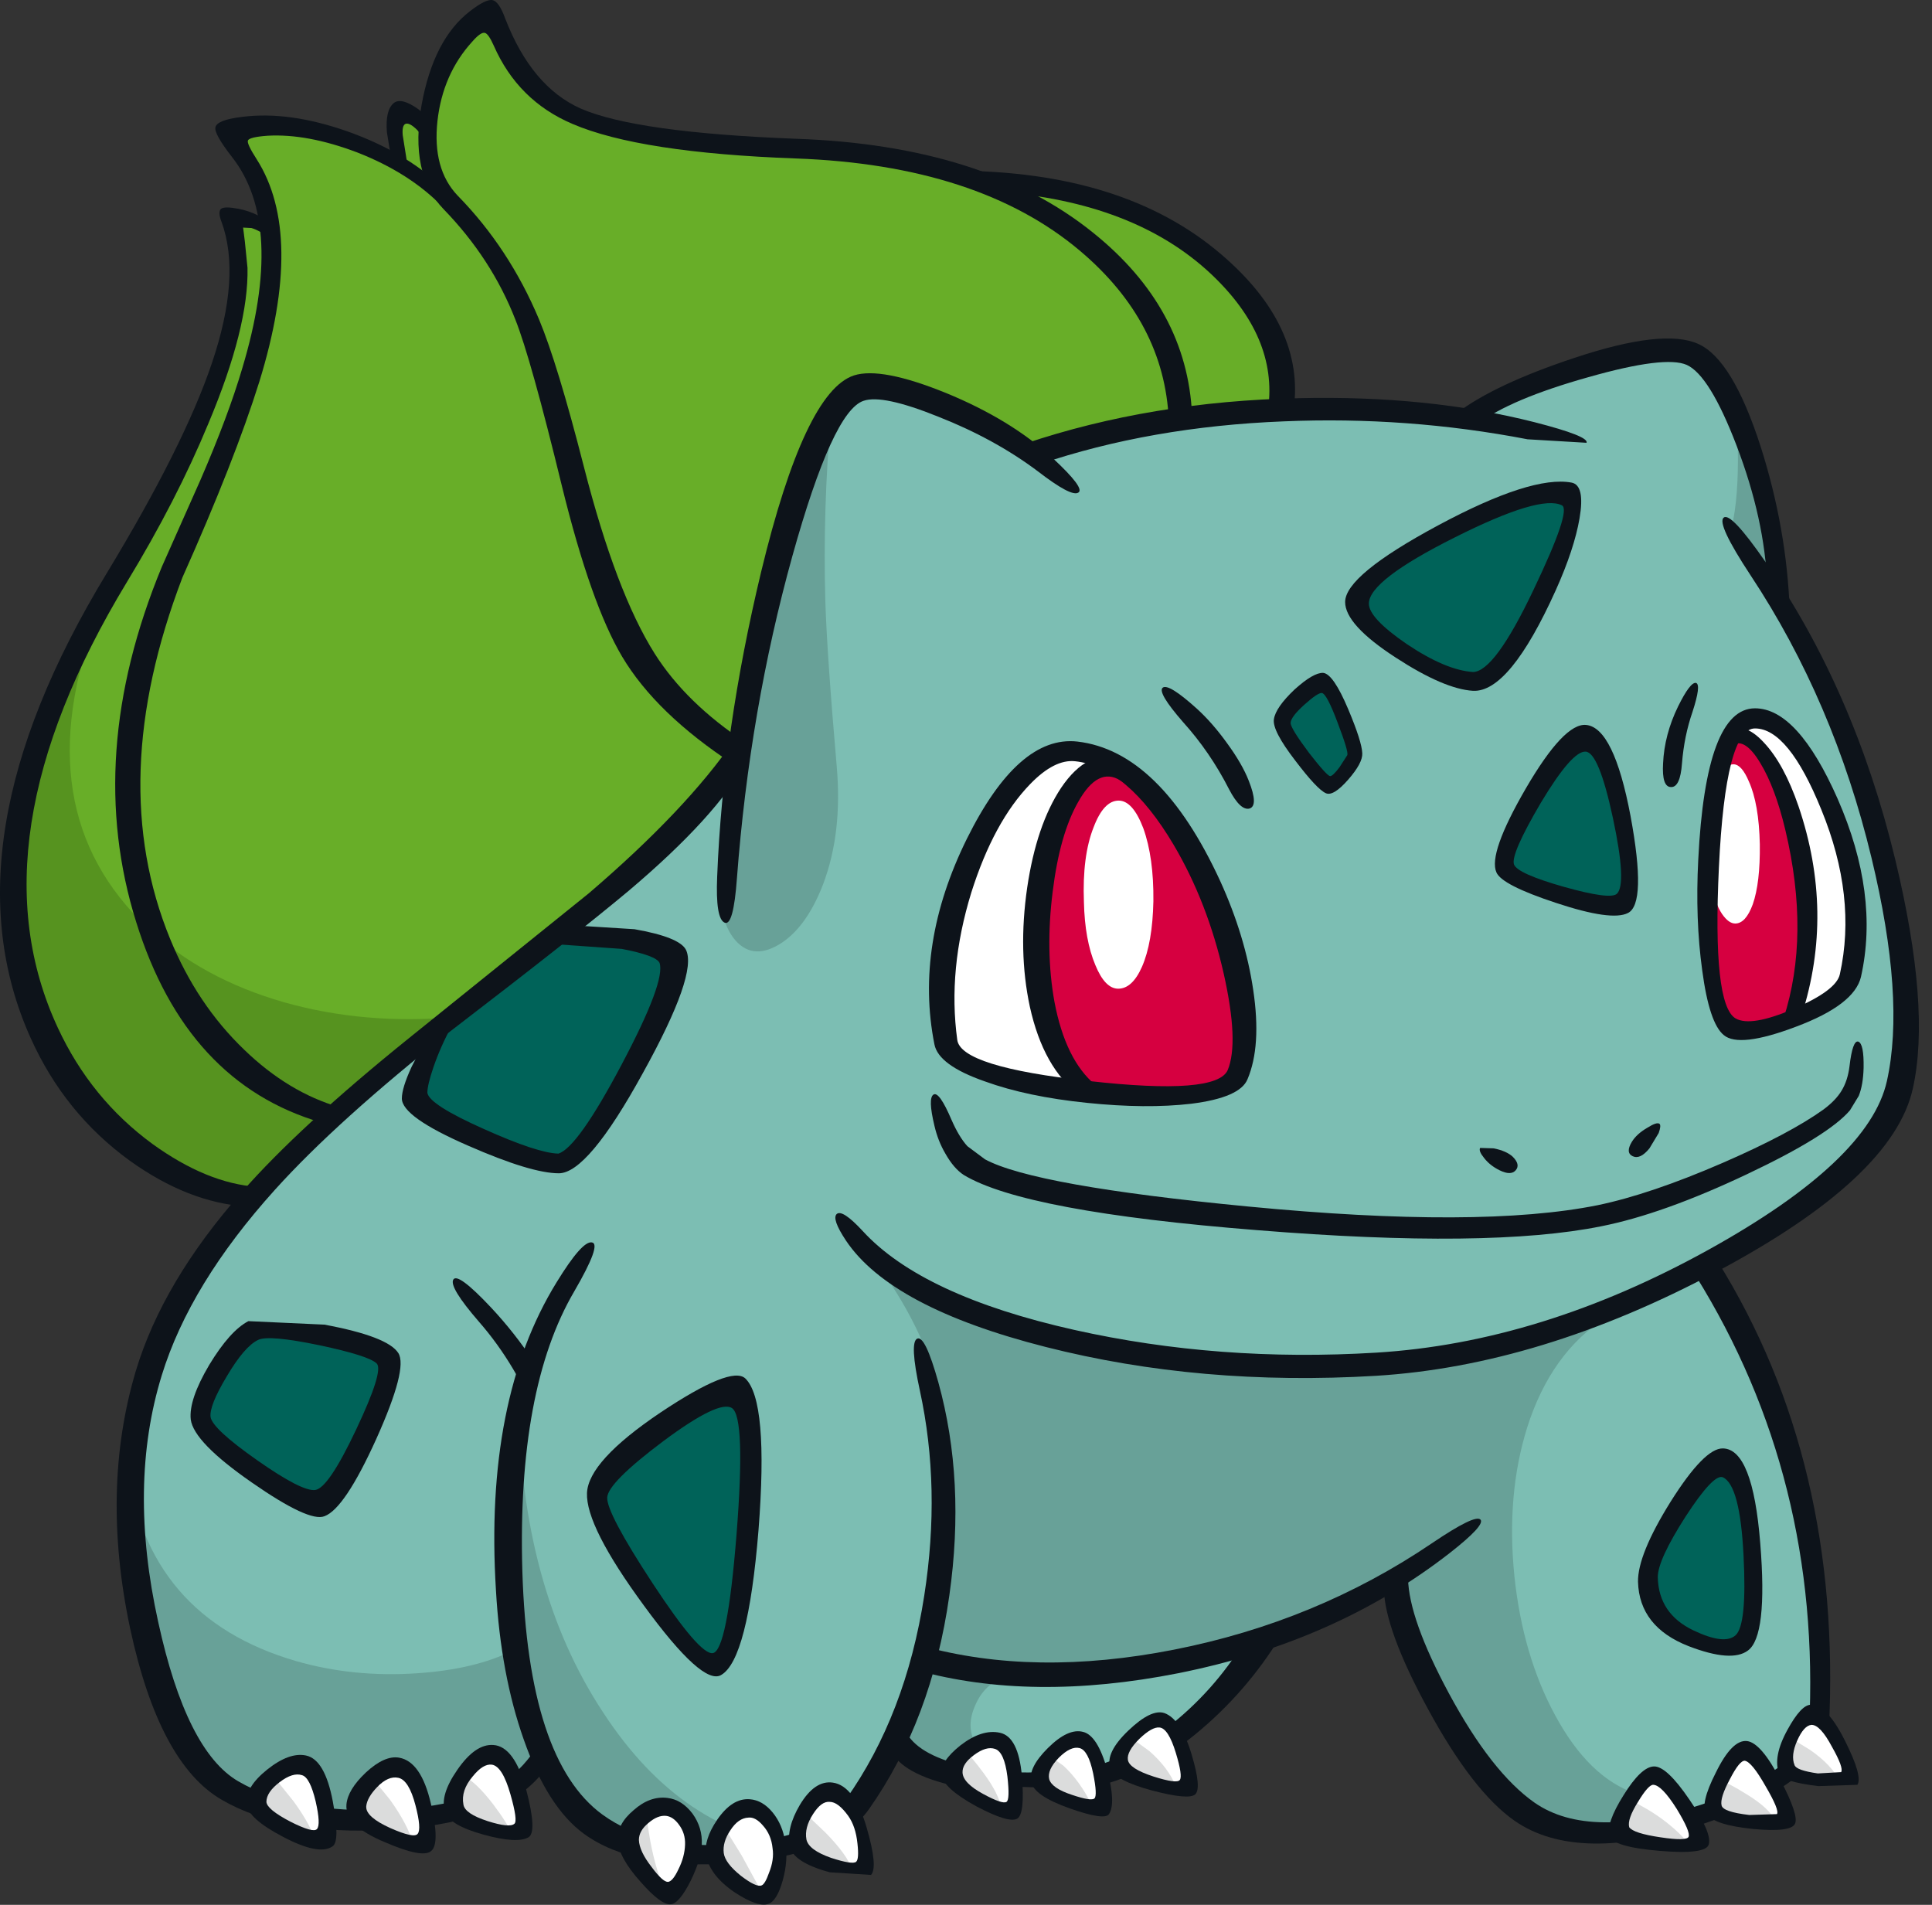 <svg width="142" height="140" viewBox="0 0 142 140" fill="none" xmlns="http://www.w3.org/2000/svg">
<rect x="0" y="0" width="142" height="140" fill="#333333" stroke="none"/>
<g id="11">
<path id="Vector" d="M94.567 30.069L19.29 88.034C18.514 88.12 17.361 87.927 15.832 87.455C13.914 86.855 12.093 85.966 10.369 84.787C5.456 81.443 2.483 76.642 1.448 70.384C0.436 64.383 1.362 57.942 4.228 51.062C5.176 48.79 6.34 46.443 7.719 44.021L10.24 39.81C12.287 36.188 13.978 32.608 15.314 29.072C17.534 23.157 18.137 18.784 17.124 15.955L18.159 16.084C18.934 16.234 19.559 16.512 20.033 16.92C19.969 16.234 19.785 15.43 19.484 14.508C18.859 12.622 17.965 11.036 16.801 9.75L20.292 9.268C23.244 9.289 26.239 10.125 29.277 11.776L29.051 10.008C28.965 8.807 29.083 8.143 29.407 8.014C29.902 7.821 30.613 8.293 31.54 9.429C31.561 8.486 31.766 7.414 32.154 6.214C32.908 3.856 34.179 2.077 35.968 0.877L37.745 4.124C39.405 6.46 41.43 8.079 43.822 8.979C45.912 9.793 50.653 10.415 58.044 10.843C65.197 11.272 70.24 12.151 73.17 13.48L76.273 13.737C78.794 14.058 81.121 14.648 83.254 15.505C90.128 18.27 93.899 23.124 94.567 30.069Z" fill="#68AE28"/>
<path id="Vector_2" d="M3.679 76.685C-1.191 67.555 -0.027 57.063 7.17 45.211C3.528 54.791 4.756 62.454 10.854 68.198C13.505 70.684 16.845 72.506 20.874 73.663C24.817 74.778 28.997 75.142 33.415 74.756L18.353 88.291C16.155 88.098 13.709 87.037 11.016 85.108C7.935 82.858 5.489 80.05 3.679 76.685Z" fill="#56931F"/>
<path id="Vector_3" d="M124.108 25.825C126.026 26.661 127.696 29.501 129.118 34.344C130.39 38.738 130.821 41.846 130.411 43.668C132.954 46.604 135.432 52.337 137.845 60.868C140.582 70.427 141.045 77.382 139.235 81.733C138.653 83.126 136.951 85.022 134.128 87.423C131.198 89.952 128.3 91.902 125.434 93.274L126.888 95.621C128.052 97.678 129.097 99.897 130.023 102.276C132.975 109.949 134.204 117.9 133.708 126.131C133.557 128.745 131.381 130.889 127.179 132.56C123.063 134.168 118.678 134.704 114.024 134.168C112.451 133.954 110.372 132.121 107.786 128.67C104.834 124.662 103.078 120.504 102.518 116.196C98.574 118.468 95.245 120.001 92.53 120.794L91.69 122.208C90.957 123.366 90.095 124.437 89.104 125.423C85.98 128.595 82.284 130.364 78.018 130.728C73.773 131.092 70.476 130.76 68.127 129.731C67.395 129.41 66.792 129.035 66.317 128.606L65.865 128.06L40.04 128.928L37.39 131.242C35.02 132.807 32.283 133.632 29.18 133.718C24.935 133.846 21.595 133.461 19.16 132.56C16.101 131.403 13.924 129.292 12.631 126.227C10.757 121.812 9.766 116.754 9.658 111.053C9.507 103.637 11.177 97.571 14.668 92.856C18.029 88.312 22.414 83.683 27.823 78.968C29.331 77.66 33.436 74.338 40.137 69.001C43.563 66.301 46.612 63.686 49.284 61.157C51.999 58.585 53.648 56.742 54.229 55.627C54.854 51.362 55.673 47.033 56.686 42.639C58.733 33.852 60.715 29.158 62.633 28.558C64.551 27.979 67.373 28.59 71.101 30.39C72.954 31.312 74.613 32.276 76.079 33.283L78.276 32.512C80.216 31.933 82.338 31.44 84.644 31.033C92.013 29.768 99.835 29.694 108.109 30.808C109.359 29.479 112.117 28.193 116.384 26.95C120.499 25.75 123.074 25.375 124.108 25.825Z" fill="#7CBEB3"/>
<path id="Vector_4" d="M129.959 38.62L130.605 43.668L127.276 38.749C127.621 37.313 127.772 35.373 127.729 32.93L127.535 29.715C128.526 31.837 129.334 34.805 129.959 38.62Z" fill="#68A198"/>
<path id="Vector_5" d="M55.943 44.311C57.688 36.338 59.401 31.73 61.082 30.486C60.672 35.116 60.532 39.692 60.662 44.214C60.748 46.872 61.028 50.923 61.502 56.367C61.782 59.603 61.448 62.475 60.5 64.983C59.66 67.169 58.561 68.658 57.203 69.451C55.867 70.223 54.768 70.052 53.906 68.937C52.98 67.715 52.667 65.615 52.969 62.636C53.572 56.699 54.564 50.59 55.943 44.311Z" fill="#68A198"/>
<path id="Vector_6" d="M114.283 126.034C115.943 129.12 117.925 131.049 120.231 131.821L119.002 134.264C115.749 134.907 112.872 134.061 110.372 131.725C107.377 128.874 104.727 123.698 102.421 116.196C98.694 118.447 94.556 120.129 90.01 121.244C85.528 122.358 80.141 123.034 73.849 123.269C72.858 123.591 72.136 124.277 71.683 125.327C71.231 126.334 71.22 127.245 71.651 128.06L69.841 130.181L65.963 127.835C66.07 127.106 66.674 124.93 67.773 121.308C68.85 117.836 69.529 114.825 69.809 112.274C70.628 104.644 68.494 97.743 63.409 91.57C67.934 96.093 75.864 98.932 87.198 100.09C99.308 101.311 109.597 100.218 118.065 96.811C115.35 98.546 113.411 101.247 112.247 104.912C111.213 108.213 110.9 111.867 111.31 115.875C111.719 119.733 112.71 123.119 114.283 126.034Z" fill="#68A198"/>
<path id="Vector_7" d="M9.335 107.581C10.261 115.103 14.398 119.937 21.746 122.08C24.569 122.894 27.543 123.194 30.667 122.98C33.511 122.787 35.849 122.23 37.681 121.308L40.04 129.217C38.359 130.846 36.097 132.121 33.253 133.043C27.564 134.886 21.843 134.082 16.09 130.632C13.31 128.96 11.317 124.716 10.11 117.9C9.723 115.607 9.464 113.282 9.335 110.924C9.227 108.952 9.227 107.838 9.335 107.581Z" fill="#68A198"/>
<path id="Vector_8" d="M78.535 55.177C79.376 55.027 80.27 55.166 81.218 55.595C77.964 58.081 76.262 61.896 76.111 67.04C75.96 71.734 77.038 76.138 79.343 80.254C74.818 79.761 71.629 78.732 69.776 77.167C69.237 76.696 69.011 75.378 69.097 73.213C69.184 70.963 69.582 68.605 70.293 66.14C72.146 59.582 74.894 55.927 78.535 55.177Z" fill="white"/>
<path id="Vector_9" d="M89.719 67.426C90.731 70.127 91.356 72.559 91.593 74.724C91.852 77.039 91.593 78.582 90.817 79.353C90.3 79.868 88.91 80.222 86.648 80.414C84.342 80.586 81.907 80.532 79.343 80.254C77.038 76.138 75.96 71.734 76.111 67.04C76.262 61.896 77.964 58.081 81.218 55.595C84.428 57.074 87.262 61.018 89.719 67.426Z" fill="#D60040"/>
<path id="Vector_10" d="M127.567 53.57C130.261 55.756 131.866 59.025 132.383 63.375C132.706 66.097 132.577 69.923 131.995 74.853C131.047 75.217 130.131 75.463 129.248 75.592C128.343 75.742 127.664 75.742 127.212 75.592C125.94 75.185 125.305 71.948 125.305 65.883C125.283 59.689 126.037 55.584 127.567 53.57Z" fill="#D60040"/>
<path id="Vector_11" d="M127.567 53.57C127.955 53.034 128.365 52.723 128.796 52.637C130.886 52.187 132.911 54.727 134.872 60.257C136.79 65.744 137.167 69.666 136.003 72.023C135.465 73.138 134.129 74.081 131.995 74.853C132.577 69.923 132.707 66.097 132.383 63.375C131.866 59.024 130.261 55.756 127.567 53.57Z" fill="white"/>
<path id="Vector_12" d="M108.594 50.291C107.969 50.526 106.342 49.873 103.714 48.329C100.955 46.743 99.63 45.447 99.738 44.439C99.889 43.111 102.119 41.278 106.429 38.942C110.803 36.584 113.712 35.716 115.155 36.338C116.082 36.724 115.597 38.995 113.701 43.153C111.783 47.333 110.081 49.712 108.594 50.291Z" fill="#006359"/>
<path id="Vector_13" d="M94.212 53.055C94.147 52.777 94.47 52.252 95.181 51.48C95.914 50.687 96.571 50.215 97.153 50.066L97.864 51.062C98.467 52.069 99.071 53.484 99.674 55.306L99.254 56.302C98.844 57.031 98.338 57.535 97.735 57.813L96.183 56.335C95.106 55.156 94.449 54.063 94.212 53.055Z" fill="#006359"/>
<path id="Vector_14" d="M119.196 60.064C119.864 63.857 119.918 65.979 119.358 66.429C118.862 66.837 117.354 66.676 114.833 65.947C112.29 65.218 110.846 64.511 110.501 63.825C110.609 62.239 111.428 60.257 112.958 57.878C114.531 55.499 115.802 54.309 116.772 54.309C117.72 54.309 118.528 56.227 119.196 60.064Z" fill="#006359"/>
<path id="Vector_15" d="M121.135 115.971C121.049 114.75 121.803 113.003 123.398 110.731C124.949 108.502 126.069 107.43 126.759 107.516C127.793 107.623 128.504 109.777 128.892 113.978C129.259 118.2 128.925 120.483 127.89 120.826C126.748 121.212 125.38 120.997 123.785 120.183C121.954 119.219 121.07 117.815 121.135 115.971Z" fill="#006359"/>
<path id="Vector_16" d="M18.676 97.903L24.009 98.129C26.401 98.6 27.78 99.125 28.146 99.704C28.75 100.668 28.351 102.704 26.95 105.812C25.571 108.899 24.408 110.485 23.459 110.57C22.641 110.635 20.982 109.82 18.482 108.127C15.961 106.434 14.711 105.255 14.733 104.591C14.754 103.733 15.174 102.512 15.993 100.926C16.898 99.147 17.793 98.139 18.676 97.903Z" fill="#006359"/>
<path id="Vector_17" d="M49.414 70.352C49.974 71.316 49.069 73.995 46.699 78.389C44.329 82.783 42.508 85.119 41.236 85.397C40.073 85.676 38.177 85.172 35.548 83.886C33.07 82.708 31.422 81.625 30.603 80.639C30.344 80.318 30.517 79.375 31.12 77.81L32.09 75.528L36.421 72.12C39.351 69.826 40.989 68.637 41.333 68.551L45.374 68.905C47.744 69.312 49.091 69.794 49.414 70.352Z" fill="#006359"/>
<path id="Vector_18" d="M82.22 58.842C82.91 58.842 83.513 59.517 84.03 60.868C84.547 62.304 84.795 64.093 84.773 66.237C84.73 68.273 84.45 69.88 83.933 71.059C83.459 72.13 82.877 72.666 82.188 72.666C81.541 72.666 80.981 72.088 80.507 70.93C79.99 69.709 79.71 68.165 79.667 66.301C79.581 64.05 79.817 62.218 80.378 60.803C80.873 59.496 81.487 58.842 82.22 58.842Z" fill="white"/>
<path id="Vector_19" d="M126.048 59.55L126.695 56.656C126.953 56.313 127.201 56.152 127.438 56.174C127.826 56.195 128.192 56.613 128.537 57.428C129.033 58.521 129.302 60.064 129.345 62.057C129.367 63.943 129.194 65.411 128.828 66.462C128.483 67.405 128.052 67.876 127.535 67.876C127.212 67.876 126.889 67.64 126.565 67.169C126.221 66.654 125.984 65.979 125.854 65.143C125.596 63.665 125.66 61.8 126.048 59.55Z" fill="white"/>
<path id="Vector_20" d="M112.279 32.287C106.375 31.151 100.396 30.712 94.341 30.969C87.833 31.226 81.854 32.276 76.402 34.12C76.208 34.184 75.939 33.969 75.594 33.477C75.228 32.983 75.142 32.694 75.336 32.608C81.52 30.529 88.221 29.415 95.44 29.265C101.775 29.115 107.56 29.704 112.796 31.033C115.468 31.719 116.739 32.223 116.61 32.544L112.279 32.287Z" fill="#0D131A"/>
<path id="Vector_21" d="M129.733 41.257C134.107 47.558 137.296 54.866 139.3 63.182C141.045 70.427 141.476 76.031 140.593 79.996C139.623 84.39 134.796 88.891 126.113 93.499C117.494 98.086 109.165 100.626 101.128 101.118C92.531 101.633 84.439 100.926 76.855 98.997C69.27 97.068 64.379 94.464 62.181 91.184C61.469 90.113 61.243 89.459 61.502 89.223C61.782 88.987 62.418 89.405 63.409 90.477C66.318 93.649 71.5 96.071 78.956 97.743C86.045 99.329 93.446 99.886 101.16 99.415C109.219 98.922 117.354 96.403 125.563 91.859C133.45 87.487 137.824 83.351 138.686 79.45C139.591 75.399 139.214 69.934 137.555 63.054C135.701 55.359 132.739 48.437 128.666 42.285C126.985 39.735 126.328 38.32 126.694 38.042C127.039 37.763 128.052 38.835 129.733 41.257Z" fill="#0D131A"/>
<path id="Vector_22" d="M54.844 55.981C53.422 58.639 50.545 61.8 46.214 65.465C43.628 67.63 39.276 71.059 33.156 75.753C27.575 80.168 23.266 84.058 20.227 87.423C16.047 92.052 13.267 96.607 11.888 101.086C10.229 106.466 10.143 112.51 11.63 119.219C13.009 125.541 14.97 129.442 17.512 130.921C20.249 132.507 23.934 133.203 28.566 133.011C33.35 132.818 36.657 131.703 38.489 129.667C41.312 126.516 42.411 121.415 41.786 114.364C41.139 107.163 38.941 101.419 35.192 97.132C33.727 95.439 33.102 94.41 33.318 94.046C33.533 93.681 34.449 94.356 36.065 96.071C40.784 101.108 43.413 107.27 43.951 114.557C44.447 121.48 42.992 126.838 39.588 130.632C37.541 132.925 33.856 134.211 28.534 134.489C23.384 134.768 19.301 134.029 16.284 132.271C13.224 130.492 10.983 126.291 9.561 119.669C8.118 112.853 8.258 106.552 9.981 100.765C11.296 96.392 13.892 92.01 17.771 87.616C20.594 84.401 24.677 80.639 30.021 76.331L43.273 65.658C48.056 61.564 51.622 57.803 53.971 54.373C54.079 54.223 54.273 54.406 54.553 54.92C54.855 55.456 54.952 55.809 54.844 55.981Z" fill="#0D131A"/>
<path id="Vector_23" d="M62.763 27.593C64.099 27.165 66.35 27.593 69.518 28.879C72.707 30.186 75.325 31.783 77.372 33.669C78.988 35.17 79.613 36.016 79.247 36.209C78.902 36.423 77.911 35.898 76.273 34.634C74.161 33.048 71.716 31.708 68.936 30.615C66.221 29.522 64.4 29.136 63.474 29.458C61.965 29.951 60.22 33.755 58.238 40.871C56.148 48.394 54.79 56.281 54.165 64.533C53.993 66.912 53.691 68.005 53.26 67.812C52.808 67.619 52.624 66.494 52.711 64.436C52.991 57.299 54.068 49.83 55.943 42.028C58.076 33.198 60.349 28.386 62.763 27.593Z" fill="#0D131A"/>
<path id="Vector_24" d="M107.076 30.358C108.95 28.943 111.827 27.593 115.706 26.307C120.08 24.85 123.118 24.507 124.82 25.278C126.501 26.029 128.031 28.547 129.41 32.834C130.681 36.82 131.392 40.828 131.543 44.857C131.543 45.05 131.274 44.847 130.735 44.246C130.175 43.646 129.895 43.239 129.895 43.025C129.765 39.767 129.011 36.338 127.632 32.737C126.318 29.308 125.1 27.336 123.98 26.822C122.924 26.35 120.511 26.65 116.74 27.722C112.926 28.793 110.211 29.94 108.595 31.162C108.444 31.29 108.11 31.226 107.593 30.969C107.097 30.69 106.925 30.487 107.076 30.358Z" fill="#0D131A"/>
<path id="Vector_25" d="M108.271 49.39C109.327 49.369 110.803 47.365 112.699 43.378C114.574 39.456 115.274 37.377 114.8 37.141C113.744 36.606 111.126 37.388 106.946 39.488C102.744 41.589 100.633 43.207 100.611 44.343C100.59 45.05 101.516 46.047 103.391 47.333C105.308 48.619 106.935 49.305 108.271 49.39ZM105.686 38.62C110.275 36.156 113.55 35.105 115.511 35.47C116.179 35.598 116.373 36.477 116.093 38.106C115.835 39.606 115.253 41.364 114.348 43.378C112.085 48.394 110.06 50.858 108.271 50.773C106.849 50.687 104.953 49.873 102.583 48.329C100.105 46.722 98.866 45.361 98.866 44.246C98.866 42.939 101.139 41.064 105.686 38.62Z" fill="#0D131A"/>
<path id="Vector_26" d="M99.027 55.499C99.092 55.327 98.855 54.534 98.316 53.12C97.778 51.684 97.39 50.955 97.153 50.934C96.959 50.912 96.528 51.201 95.86 51.801C95.192 52.402 94.858 52.852 94.858 53.152C94.879 53.43 95.332 54.159 96.215 55.338C97.099 56.474 97.616 57.042 97.767 57.042C97.896 57.042 98.122 56.828 98.446 56.399L99.027 55.499ZM99.092 52.123C99.76 53.709 100.105 54.791 100.126 55.37C100.148 55.842 99.803 56.485 99.092 57.299C98.359 58.135 97.81 58.467 97.444 58.296C97.013 58.103 96.269 57.31 95.213 55.917C94.071 54.438 93.543 53.42 93.63 52.862C93.716 52.284 94.222 51.555 95.149 50.676C96.075 49.84 96.776 49.433 97.25 49.455C97.745 49.498 98.359 50.387 99.092 52.123Z" fill="#0D131A"/>
<path id="Vector_27" d="M116.545 55.242C115.877 55.199 114.779 56.453 113.249 59.003C111.762 61.532 111.105 63.043 111.277 63.536C111.449 63.986 112.667 64.533 114.929 65.176C117.213 65.819 118.517 65.99 118.84 65.69C119.336 65.219 119.239 63.365 118.549 60.128C117.86 56.913 117.192 55.284 116.545 55.242ZM112.15 57.942C114.024 54.727 115.5 53.173 116.578 53.281C117.935 53.409 119.023 55.638 119.842 59.968C120.64 64.275 120.575 66.655 119.648 67.105C118.851 67.512 117.095 67.265 114.38 66.365C111.708 65.487 110.243 64.736 109.984 64.115C109.575 63.193 110.297 61.136 112.15 57.942Z" fill="#0D131A"/>
<path id="Vector_28" d="M71.069 61.639C73.59 56.56 76.294 54.181 79.182 54.502C83.254 54.974 86.756 58.392 89.686 64.758C90.915 67.458 91.723 70.127 92.111 72.763C92.52 75.506 92.38 77.692 91.69 79.321C91.324 80.222 89.945 80.822 87.553 81.122C85.355 81.379 82.802 81.357 79.893 81.057C76.963 80.757 74.463 80.232 72.394 79.482C70.11 78.689 68.871 77.778 68.677 76.749C67.708 71.863 68.505 66.826 71.069 61.639ZM86.26 62.089C83.998 58.274 81.585 56.227 79.02 55.949C78.008 55.842 76.909 56.399 75.724 57.621C73.935 59.464 72.491 62.121 71.392 65.594C70.229 69.366 69.884 72.977 70.358 76.428C70.531 77.757 73.752 78.764 80.022 79.45C86.293 80.157 89.697 79.889 90.236 78.646C90.796 77.296 90.699 74.938 89.945 71.573C89.148 68.058 87.919 64.897 86.26 62.089Z" fill="#0D131A"/>
<path id="Vector_29" d="M133.87 59.517C132.254 55.531 130.627 53.538 128.989 53.538C127.546 53.538 126.662 56.935 126.339 63.729C126.016 70.48 126.425 74.188 127.567 74.853C128.321 75.281 129.743 75.045 131.834 74.145C133.924 73.245 135.055 72.398 135.227 71.605C136.068 67.812 135.615 63.782 133.87 59.517ZM124.82 63.182C125.186 55.767 126.576 52.059 128.989 52.059C131.079 52.059 133.105 54.277 135.066 58.714C137.113 63.386 137.684 67.748 136.779 71.798C136.456 73.17 134.861 74.392 131.995 75.463C129.216 76.514 127.449 76.717 126.694 76.074C125.983 75.496 125.455 73.909 125.111 71.316C124.766 68.83 124.669 66.119 124.82 63.182Z" fill="#0D131A"/>
<path id="Vector_30" d="M40.978 67.94L46.634 68.294C48.832 68.68 50.093 69.183 50.416 69.805C50.998 70.984 49.942 74.006 47.248 78.871C44.555 83.779 42.497 86.233 41.075 86.233C39.717 86.233 37.498 85.558 34.417 84.208C31.163 82.793 29.536 81.636 29.536 80.736C29.536 80.221 29.773 79.45 30.247 78.421L31.799 75.399C31.906 75.228 32.197 75.12 32.671 75.078C33.167 75.056 33.361 75.131 33.253 75.303C32.671 76.374 32.208 77.414 31.863 78.421C31.562 79.3 31.411 79.932 31.411 80.318C31.497 80.897 32.887 81.786 35.58 82.986C38.209 84.165 40.03 84.765 41.043 84.787C41.991 84.487 43.542 82.3 45.697 78.228C47.852 74.156 48.778 71.67 48.477 70.769C48.304 70.405 47.378 70.062 45.697 69.741L40.687 69.387C40.472 69.409 40.418 69.173 40.526 68.68C40.633 68.208 40.784 67.962 40.978 67.94Z" fill="#0D131A"/>
<path id="Vector_31" d="M18.967 98.482C18.299 98.804 17.534 99.693 16.672 101.151C15.81 102.587 15.411 103.583 15.476 104.14C15.562 104.719 16.704 105.78 18.902 107.323C21.1 108.866 22.522 109.595 23.168 109.509C23.815 109.424 24.817 107.945 26.174 105.073C27.532 102.201 28.038 100.583 27.693 100.218C27.306 99.832 25.894 99.382 23.459 98.868C20.981 98.354 19.484 98.225 18.967 98.482ZM15.379 100.315C16.392 98.643 17.351 97.571 18.256 97.1L23.847 97.357C26.95 97.936 28.76 98.632 29.277 99.447C29.751 100.197 29.212 102.297 27.661 105.748C26.11 109.177 24.838 111.074 23.847 111.438C23.093 111.738 21.315 110.913 18.514 108.963C15.67 106.991 14.172 105.448 14.021 104.333C13.914 103.369 14.366 102.029 15.379 100.315Z" fill="#0D131A"/>
<path id="Vector_32" d="M121.846 115.907V115.939C121.89 117.718 122.762 119.015 124.465 119.829C125.994 120.558 127.029 120.676 127.567 120.183C128.128 119.669 128.322 117.718 128.149 114.332C127.977 110.881 127.47 108.963 126.63 108.577C126.178 108.384 125.262 109.349 123.883 111.471C122.525 113.592 121.846 115.071 121.846 115.907ZM122.784 110.377C124.443 107.741 125.725 106.434 126.63 106.455C128.095 106.477 129.011 108.802 129.377 113.432C129.744 117.975 129.442 120.601 128.472 121.308C127.675 121.908 126.221 121.801 124.109 120.987C121.696 120.044 120.457 118.468 120.392 116.261C120.37 114.932 121.168 112.971 122.784 110.377Z" fill="#0D131A"/>
<path id="Vector_33" d="M136.973 78.486C136.951 79.321 136.833 80.007 136.617 80.543L135.971 81.604C134.915 82.847 132.394 84.412 128.407 86.298C124.292 88.248 120.726 89.523 117.709 90.124C112.214 91.238 103.778 91.334 92.401 90.413C81.024 89.513 73.838 88.162 70.843 86.362C70.347 86.04 69.895 85.515 69.485 84.787C69.119 84.165 68.85 83.479 68.677 82.729C68.354 81.379 68.332 80.618 68.613 80.447C68.893 80.275 69.334 80.897 69.938 82.311C70.304 83.147 70.692 83.79 71.101 84.24L72.394 85.205C74.808 86.512 81.261 87.669 91.755 88.677C103.11 89.77 111.665 89.738 117.418 88.58C120.004 88.044 123.074 87.005 126.63 85.462C129.927 84.026 132.394 82.718 134.031 81.54C134.635 81.09 135.076 80.629 135.357 80.157C135.658 79.664 135.852 79.064 135.938 78.357C136.089 77.071 136.305 76.471 136.585 76.556C136.865 76.664 136.994 77.307 136.973 78.486Z" fill="#0D131A"/>
<path id="Vector_34" d="M87.973 52.091C88.728 52.777 89.46 53.613 90.171 54.599C90.925 55.627 91.464 56.56 91.787 57.395C92.261 58.596 92.283 59.271 91.852 59.421C91.399 59.55 90.893 59.078 90.333 58.006C89.406 56.184 88.275 54.534 86.939 53.055C85.689 51.619 85.194 50.783 85.452 50.548C85.732 50.312 86.573 50.826 87.973 52.091Z" fill="#0D131A"/>
<path id="Vector_35" d="M124.399 52.316C123.99 53.495 123.731 54.759 123.624 56.109C123.537 57.288 123.268 57.867 122.816 57.846C122.363 57.846 122.169 57.267 122.234 56.109C122.298 54.695 122.665 53.302 123.333 51.93C123.936 50.709 124.378 50.13 124.658 50.194C124.916 50.28 124.83 50.987 124.399 52.316Z" fill="#0D131A"/>
<path id="Vector_36" d="M110.21 86.008C109.736 85.773 109.359 85.472 109.079 85.108C108.799 84.765 108.702 84.519 108.788 84.369L109.79 84.401C110.415 84.529 110.878 84.733 111.18 85.012C111.568 85.397 111.643 85.73 111.406 86.008C111.169 86.287 110.771 86.287 110.21 86.008Z" fill="#0D131A"/>
<path id="Vector_37" d="M121.233 84.401C120.78 84.958 120.371 85.151 120.004 84.98C119.638 84.808 119.616 84.454 119.94 83.919C120.177 83.533 120.554 83.19 121.071 82.89C121.545 82.59 121.847 82.493 121.976 82.601C122.062 82.686 122.041 82.911 121.911 83.276L121.233 84.401Z" fill="#0D131A"/>
<path id="Vector_38" d="M82.382 55.756C82.576 55.82 82.662 56.131 82.64 56.688C82.619 57.245 82.522 57.47 82.349 57.363C81.25 56.677 80.216 57.203 79.246 58.939C78.341 60.525 77.717 62.721 77.372 65.529C77.005 68.423 77.049 71.123 77.501 73.631C78.04 76.481 79.042 78.517 80.507 79.739C80.679 79.868 80.572 80.061 80.184 80.318C79.796 80.554 79.516 80.607 79.343 80.479C77.576 79.171 76.359 77.007 75.691 73.984C75.109 71.263 75.045 68.348 75.497 65.24C75.95 62.175 76.779 59.732 77.986 57.91C79.3 55.959 80.766 55.241 82.382 55.756Z" fill="#0D131A"/>
<path id="Vector_39" d="M127.018 53.827C127.772 53.248 128.645 53.495 129.636 54.566C130.627 55.617 131.479 57.181 132.19 59.26C133.957 64.468 134.032 69.591 132.416 74.627C132.351 74.82 132.103 74.96 131.673 75.045C131.242 75.11 131.048 75.045 131.091 74.853C132.405 70.78 132.448 66.162 131.22 60.996C130.724 58.917 130.11 57.278 129.378 56.077C128.645 54.856 127.977 54.406 127.374 54.727C127.201 54.834 127.061 54.738 126.954 54.438C126.846 54.159 126.867 53.956 127.018 53.827Z" fill="#0D131A"/>
<path id="Vector_40" d="M124.626 93.756C124.518 93.585 124.744 93.328 125.305 92.985C125.843 92.62 126.156 92.524 126.242 92.695C132.362 102.533 135.087 114.01 134.419 127.127C134.355 128.349 133.417 129.613 131.607 130.921C129.884 132.164 127.75 133.203 125.208 134.039C119.045 136.054 114.412 135.979 111.309 133.814C109.262 132.378 107.14 129.635 104.942 125.584C102.83 121.705 101.753 118.758 101.71 116.743C101.71 116.55 102.012 116.336 102.615 116.1L103.488 116.004C103.531 117.997 104.533 120.815 106.494 124.459C108.584 128.338 110.685 131.017 112.796 132.496C115.49 134.361 119.551 134.414 124.982 132.657C127.179 131.95 129.032 131.071 130.541 130.021C132.114 128.949 132.922 127.963 132.965 127.063C133.59 114.803 130.81 103.701 124.626 93.756Z" fill="#0D131A"/>
<path id="Vector_41" d="M106.558 114.139C100.977 118.49 94.319 121.437 86.584 122.98C79.408 124.395 72.998 124.32 67.352 122.755C67.158 122.691 67.126 122.358 67.255 121.758C67.363 121.18 67.514 120.912 67.708 120.955C73.246 122.498 79.441 122.594 86.293 121.244C93.253 119.872 99.566 117.268 105.233 113.432C107.388 111.974 108.584 111.395 108.821 111.696C109.036 111.974 108.282 112.789 106.558 114.139Z" fill="#0D131A"/>
<path id="Vector_42" d="M91.464 120.633C91.572 120.462 92.068 120.312 92.951 120.183L94.115 120.279C92.434 123.023 90.355 125.413 87.877 127.449C85.032 129.785 82.242 131.124 79.505 131.467L69.809 131.178C67.266 130.557 65.769 129.613 65.316 128.349C65.251 128.156 65.413 127.835 65.801 127.384C66.167 126.913 66.383 126.774 66.447 126.967C66.878 128.167 68.204 129.067 70.423 129.667C72.836 130.331 75.799 130.449 79.311 130.021C81.358 129.764 83.524 128.745 85.808 126.967C88.07 125.209 89.956 123.098 91.464 120.633Z" fill="#0D131A"/>
<path id="Vector_43" d="M16.252 15.344C16.424 15.216 16.844 15.216 17.512 15.344C18.546 15.537 19.451 15.998 20.227 16.727C20.399 16.855 20.41 17.059 20.259 17.337C20.13 17.595 19.979 17.659 19.807 17.53C19.354 17.145 18.913 16.887 18.482 16.759L17.868 16.727L17.997 17.755L18.191 19.684C18.256 22.599 17.297 26.414 15.314 31.13C13.763 34.88 11.77 38.76 9.335 42.768C1.664 55.434 -0.028 66.365 4.26 75.56C5.876 79.032 8.193 81.872 11.209 84.079C13.881 86.008 16.445 87.059 18.902 87.23C19.096 87.251 19.064 87.498 18.805 87.969C18.568 88.462 18.342 88.698 18.126 88.677C15.26 88.484 12.395 87.359 9.529 85.301C6.34 82.986 3.915 79.986 2.256 76.299C-2.053 66.74 -0.189 55.349 7.848 42.125C11.64 35.866 14.215 30.722 15.573 26.693C17.017 22.428 17.253 18.966 16.284 16.309C16.09 15.816 16.079 15.494 16.252 15.344Z" fill="#0D131A"/>
<path id="Vector_44" d="M32.994 14.219C33.145 14.369 33.145 14.605 32.994 14.926C32.843 15.269 32.693 15.366 32.542 15.216C30.926 13.544 28.825 12.204 26.239 11.197C23.804 10.275 21.617 9.868 19.678 9.975C18.773 10.04 18.288 10.158 18.223 10.329C18.159 10.479 18.374 10.94 18.87 11.711C21.218 15.398 21.283 20.842 19.064 28.043C17.857 31.901 15.972 36.702 13.407 42.446C9.615 52.37 9.313 61.221 12.502 69.001C13.817 72.216 15.637 74.938 17.965 77.167C20.119 79.246 22.447 80.65 24.946 81.379C25.119 81.422 24.989 81.636 24.558 82.022C24.127 82.386 23.815 82.547 23.621 82.504C17.006 80.575 12.47 75.667 10.014 67.78C7.449 59.614 8.074 50.912 11.888 41.675L14.732 35.277C16.09 32.148 17.114 29.415 17.803 27.079C19.915 20.049 19.667 14.873 17.06 11.551C16.176 10.415 15.767 9.686 15.832 9.365C15.896 9 16.543 8.743 17.771 8.593C20.076 8.293 22.662 8.647 25.528 9.654C28.566 10.726 31.055 12.247 32.994 14.219Z" fill="#0D131A"/>
<path id="Vector_45" d="M30.732 8.014L31.928 8.979C32.057 9.129 32.025 9.439 31.831 9.911C31.637 10.361 31.475 10.511 31.346 10.361L30.667 9.557C30.279 9.172 29.988 9.022 29.795 9.107C29.622 9.193 29.558 9.472 29.601 9.943L29.892 11.776C29.935 11.947 29.762 12.033 29.374 12.033C28.986 12.011 28.782 11.904 28.76 11.711L28.437 9.718C28.351 8.625 28.523 7.907 28.954 7.564C29.32 7.285 29.913 7.435 30.732 8.014Z" fill="#0D131A"/>
<path id="Vector_46" d="M80.313 17.08C84.945 20.788 87.38 25.268 87.617 30.519C87.639 30.733 87.359 30.894 86.777 31.001C86.195 31.13 85.904 31.087 85.904 30.872C85.689 26.071 83.513 21.924 79.375 18.431C74.398 14.23 67.438 11.969 58.496 11.647C50.846 11.368 45.373 10.522 42.076 9.107C39.404 7.971 37.476 6.053 36.291 3.353C36.032 2.774 35.817 2.463 35.644 2.42C35.45 2.356 35.138 2.57 34.707 3.063C33.263 4.649 32.412 6.589 32.154 8.882C31.895 11.24 32.391 13.072 33.64 14.38C36.161 16.952 38.155 19.985 39.62 23.478C40.525 25.643 41.624 29.254 42.917 34.312C44.49 40.464 46.224 45.039 48.12 48.04C49.65 50.462 51.891 52.648 54.843 54.599C54.973 54.663 54.886 54.974 54.585 55.531C54.305 56.067 54.078 56.281 53.906 56.174C50.114 53.688 47.388 51.051 45.729 48.265C44.199 45.693 42.723 41.514 41.301 35.727C39.771 29.447 38.629 25.364 37.874 23.478C36.711 20.499 34.955 17.798 32.606 15.376C30.925 13.64 30.387 11.079 30.99 7.693C31.572 4.499 32.746 2.217 34.513 0.845C35.31 0.223 35.871 -0.055 36.194 0.009C36.517 0.073 36.83 0.523 37.131 1.359C38.424 4.703 40.277 6.91 42.69 7.982C45.406 9.161 50.685 9.9 58.528 10.2C67.75 10.522 75.012 12.815 80.313 17.08Z" fill="#0D131A"/>
<path id="Vector_47" d="M89.751 18.688C93.867 22.203 95.644 26.007 95.084 30.101C95.062 30.294 94.739 30.379 94.114 30.358C93.489 30.337 93.188 30.229 93.209 30.036C93.683 26.521 92.283 23.221 89.007 20.134C85.237 16.598 79.99 14.583 73.267 14.09C73.051 14.069 72.427 13.812 71.392 13.319C70.336 12.804 69.905 12.547 70.099 12.547C78.417 12.547 84.967 14.594 89.751 18.688Z" fill="#0D131A"/>
<path id="Vector_48" d="M38.715 101.536C39.879 97.014 41.506 93.628 43.596 91.377L67.546 98.322C69.636 106.252 69.841 113.807 68.16 120.987C67.147 125.252 65.564 129.056 63.409 132.4C62.245 134.222 59.875 135.422 56.298 136C52.527 136.622 48.897 136.247 45.406 134.875C42.863 133.889 40.87 131.478 39.426 127.642C38.09 124.148 37.368 119.958 37.261 115.071C37.153 110.292 37.638 105.78 38.715 101.536Z" fill="#7CBEB3"/>
<path id="Vector_49" d="M43.854 110.378C43.983 109.07 45.567 107.302 48.605 105.073C51.644 102.844 53.572 102.04 54.391 102.662C55.231 103.283 55.393 106.67 54.876 112.821C54.359 118.972 53.572 122.091 52.516 122.176C51.892 122.219 50.275 120.505 47.668 117.032C45.039 113.517 43.768 111.299 43.854 110.378Z" fill="#006359"/>
<path id="Vector_50" d="M38.101 102.887C38.209 112.081 40.288 119.744 44.339 125.873C48.218 131.81 53.066 135.079 58.884 135.679C56.514 136.279 53.95 136.472 51.192 136.258C45.675 135.829 41.958 133.557 40.041 129.442C38.123 125.348 37.229 119.69 37.358 112.467L38.101 102.887Z" fill="#68A198"/>
<path id="Vector_51" d="M42.206 94.914C39.405 99.693 38.133 106.541 38.392 115.457C38.672 124.738 40.633 130.707 44.275 133.364C46.753 135.165 50.071 135.883 54.23 135.518C58.237 135.154 60.888 134.061 62.181 132.239C65.111 128.102 67.029 123.109 67.934 117.257C68.753 111.985 68.645 106.97 67.611 102.212C67.094 99.832 67.029 98.557 67.417 98.386C67.805 98.214 68.322 99.286 68.968 101.601C70.304 106.423 70.574 111.642 69.776 117.257C68.914 123.366 66.943 128.606 63.861 132.978C62.267 135.229 58.97 136.547 53.971 136.933C49.08 137.297 45.395 136.579 42.917 134.779C41.129 133.471 39.653 131.157 38.489 127.835C37.369 124.662 36.69 121.019 36.453 116.904C35.871 107.559 37.358 100.004 40.913 94.239C42.163 92.203 43.025 91.227 43.499 91.313C43.995 91.377 43.563 92.578 42.206 94.914Z" fill="#0D131A"/>
<path id="Vector_52" d="M44.63 110.056C44.587 110.806 45.697 112.907 47.959 116.357C50.265 119.872 51.741 121.587 52.387 121.501C53.098 121.394 53.68 118.49 54.133 112.789C54.585 107.066 54.477 103.969 53.809 103.498C53.184 103.069 51.504 103.873 48.767 105.909C46.052 107.945 44.673 109.327 44.63 110.056ZM43.143 109.735C43.208 108.17 45.007 106.198 48.541 103.819C52.01 101.504 54.09 100.668 54.779 101.311C55.921 102.405 56.244 106.123 55.749 112.467C55.231 118.811 54.316 122.359 53.001 123.109C52.096 123.645 50.211 121.951 47.345 118.029C44.479 114.128 43.079 111.363 43.143 109.735Z" fill="#0D131A"/>
<path id="Vector_53" d="M18.773 132.464C18.665 132.143 19.074 131.596 20.001 130.824C20.949 130.053 21.66 129.699 22.134 129.763C22.996 129.871 23.589 130.803 23.912 132.56C24.213 134.189 24.235 135.122 23.977 135.357C23.675 135.636 22.834 135.465 21.455 134.843C19.969 134.179 19.074 133.386 18.773 132.464Z" fill="white"/>
<path id="Vector_54" d="M28.405 134.875C26.896 134.189 26.142 133.504 26.142 132.818C26.142 132.218 26.584 131.489 27.467 130.632C28.329 129.774 28.986 129.453 29.439 129.667C30.15 130.01 30.732 131.017 31.184 132.689C31.615 134.297 31.637 135.229 31.249 135.486C30.84 135.765 29.891 135.561 28.405 134.875Z" fill="white"/>
<path id="Vector_55" d="M33.479 132.914C33.328 131.8 33.738 130.771 34.707 129.828L36.227 128.735C37.024 129.078 37.649 130.106 38.101 131.821C38.511 133.364 38.608 134.264 38.392 134.522L35.839 134.457C34.33 134.093 33.544 133.579 33.479 132.914Z" fill="white"/>
<path id="Vector_56" d="M46.182 135.615C46.139 135.057 46.333 134.457 46.763 133.814C47.281 133.043 47.938 132.668 48.735 132.689C49.532 132.71 50.146 133.011 50.577 133.589C50.922 134.125 51.073 134.779 51.03 135.55C50.987 136.258 50.739 137.051 50.286 137.929C49.855 138.808 49.511 139.248 49.252 139.248C48.972 139.248 48.412 138.787 47.572 137.865C46.688 136.901 46.225 136.15 46.182 135.615Z" fill="white"/>
<path id="Vector_57" d="M52.613 136.322C52.549 135.272 52.84 134.404 53.486 133.718C54.003 133.139 54.52 132.85 55.037 132.85C55.425 132.85 55.878 133.139 56.395 133.718C56.912 134.318 57.235 134.918 57.365 135.518C57.451 135.904 57.354 136.568 57.074 137.511C56.794 138.519 56.46 139.119 56.072 139.312C55.684 139.526 55.037 139.29 54.132 138.605C53.163 137.897 52.656 137.136 52.613 136.322Z" fill="white"/>
<path id="Vector_58" d="M58.981 136.129C58.378 135.486 58.432 134.511 59.143 133.203C59.854 131.896 60.554 131.339 61.244 131.532C61.89 131.746 62.515 132.646 63.118 134.232C63.679 135.754 63.819 136.729 63.539 137.158C63.28 137.544 62.612 137.629 61.535 137.415C60.436 137.179 59.585 136.751 58.981 136.129Z" fill="white"/>
<path id="Vector_59" d="M69.97 130.278C69.884 129.828 70.304 129.271 71.231 128.606C72.135 127.963 72.793 127.727 73.202 127.899C73.913 128.22 74.376 129.12 74.592 130.599C74.807 132.035 74.721 132.839 74.333 133.011C73.945 133.182 73.181 132.978 72.039 132.4C70.81 131.757 70.121 131.049 69.97 130.278Z" fill="white"/>
<path id="Vector_60" d="M78.729 132.464C77.415 132.014 76.65 131.5 76.434 130.921C76.24 130.428 76.574 129.721 77.436 128.799C78.298 127.899 78.923 127.535 79.311 127.706C80.065 128.027 80.593 128.853 80.895 130.181C81.153 131.339 81.175 132.132 80.959 132.561L78.729 132.464Z" fill="white"/>
<path id="Vector_61" d="M82.252 129.796C81.993 129.281 82.36 128.542 83.351 127.577C84.321 126.634 85.021 126.248 85.452 126.42C85.948 126.634 86.432 127.417 86.906 128.767C87.359 130.096 87.477 130.91 87.262 131.21L84.805 131.146C83.383 130.803 82.532 130.353 82.252 129.796Z" fill="white"/>
<path id="Vector_62" d="M118.905 134.747C118.603 134.447 118.84 133.675 119.616 132.432C120.392 131.167 121.049 130.546 121.588 130.567C122.299 130.61 123.096 131.382 123.98 132.882C124.82 134.296 125.143 135.132 124.949 135.39C124.712 135.69 123.796 135.786 122.202 135.679C120.543 135.572 119.444 135.261 118.905 134.747Z" fill="white"/>
<path id="Vector_63" d="M125.951 132.978C125.65 132.657 125.843 131.853 126.533 130.567C127.201 129.281 127.783 128.66 128.278 128.703C128.752 128.745 129.42 129.496 130.282 130.953C131.101 132.389 131.435 133.268 131.284 133.589C131.09 133.911 130.304 134.029 128.925 133.943C127.46 133.857 126.468 133.536 125.951 132.978Z" fill="white"/>
<path id="Vector_64" d="M131.349 130.021C131.004 129.592 131.112 128.778 131.672 127.577C132.211 126.42 132.642 125.863 132.965 125.906C133.525 125.97 134.215 126.677 135.034 128.027C135.831 129.356 136.132 130.192 135.939 130.535C135.788 130.899 135.109 131.039 133.902 130.953C132.631 130.867 131.78 130.556 131.349 130.021Z" fill="white"/>
<path id="Vector_65" d="M20.162 130.632L21.585 132.4C22.533 133.707 23.061 134.725 23.168 135.454L20.906 134.297C19.419 133.461 18.719 132.861 18.805 132.496C18.891 132.132 19.15 131.714 19.581 131.242L20.162 130.632Z" fill="#DBDCDC"/>
<path id="Vector_66" d="M27.435 130.76L28.663 132.271C29.525 133.471 30.096 134.554 30.376 135.518C27.726 134.597 26.369 133.686 26.304 132.786C26.261 132.228 26.433 131.725 26.821 131.275L27.435 130.76Z" fill="#DBDCDC"/>
<path id="Vector_67" d="M37.584 134.747C36.205 134.446 35.214 134.146 34.611 133.846C33.921 133.525 33.533 133.128 33.447 132.657C33.361 132.25 33.447 131.778 33.705 131.242L34.126 130.567C34.707 130.846 35.419 131.532 36.259 132.625C36.97 133.568 37.412 134.275 37.584 134.747Z" fill="#DBDCDC"/>
<path id="Vector_68" d="M47.474 133.364L47.798 135.325C48.078 136.804 48.423 137.962 48.832 138.797L47.604 137.737C46.806 136.858 46.429 135.958 46.473 135.036C46.516 134.393 46.677 133.921 46.957 133.621C47.173 133.386 47.345 133.3 47.474 133.364Z" fill="#DBDCDC"/>
<path id="Vector_69" d="M53.292 134.393L54.52 136.386L56.136 139.344C55.533 139.151 54.93 138.872 54.327 138.508C53.12 137.779 52.56 136.997 52.646 136.161C52.732 135.347 52.861 134.811 53.034 134.554L53.292 134.393Z" fill="#DBDCDC"/>
<path id="Vector_70" d="M59.142 133.236L60.662 134.682C61.739 135.775 62.396 136.686 62.633 137.415L60.629 136.772C59.293 136.258 58.647 135.754 58.69 135.261L58.949 133.814L59.142 133.236Z" fill="#DBDCDC"/>
<path id="Vector_71" d="M71.037 128.831C71.231 128.96 71.64 129.442 72.265 130.278C73.041 131.328 73.472 132.175 73.558 132.818L71.231 131.725C70.627 131.36 70.315 130.899 70.293 130.342C70.272 129.935 70.391 129.56 70.649 129.217L71.037 128.831Z" fill="#DBDCDC"/>
<path id="Vector_72" d="M77.081 129.024L78.148 129.764C78.966 130.514 79.678 131.5 80.281 132.721L78.535 132.239C77.35 131.81 76.693 131.317 76.564 130.76C76.435 130.203 76.478 129.753 76.693 129.41L77.081 129.024Z" fill="#DBDCDC"/>
<path id="Vector_73" d="M83.157 127.738L84.483 128.703C85.431 129.538 86.077 130.406 86.422 131.307L84.58 131.049C83.287 130.728 82.522 130.246 82.285 129.603C82.156 129.303 82.209 128.928 82.446 128.477C82.662 128.049 82.899 127.802 83.157 127.738Z" fill="#DBDCDC"/>
<path id="Vector_74" d="M119.745 132.271C121.555 133.128 123.01 134.2 124.109 135.486L121.685 135.518C120.068 135.432 119.228 135.111 119.163 134.554C119.099 133.996 119.174 133.45 119.39 132.914L119.745 132.271Z" fill="#DBDCDC"/>
<path id="Vector_75" d="M126.5 130.889C126.867 130.996 127.481 131.317 128.343 131.853C129.506 132.56 130.228 133.236 130.508 133.879L128.246 133.782C126.716 133.611 125.94 133.278 125.918 132.785C125.875 132.314 125.962 131.853 126.177 131.403L126.5 130.889Z" fill="#DBDCDC"/>
<path id="Vector_76" d="M131.607 127.738L133.029 128.606C134.085 129.335 134.818 130.106 135.227 130.921L133.547 130.792C132.383 130.621 131.661 130.331 131.381 129.924C131.101 129.517 131.058 129.024 131.252 128.445L131.607 127.738Z" fill="#DBDCDC"/>
<path id="Vector_77" d="M118.291 134.939C118.119 134.318 118.464 133.321 119.325 131.95C120.187 130.556 120.931 129.849 121.556 129.828C122.181 129.806 123.053 130.621 124.174 132.271C125.273 133.879 125.747 134.972 125.596 135.55C125.467 136.065 124.26 136.225 121.976 136.033C119.692 135.84 118.464 135.475 118.291 134.939ZM120.392 132.432C119.853 133.289 119.638 133.911 119.746 134.296C119.961 134.597 120.726 134.843 122.04 135.036C123.312 135.229 124.001 135.218 124.109 135.004C124.217 134.768 123.926 134.082 123.236 132.946C122.504 131.789 121.933 131.199 121.523 131.178C121.286 131.157 120.909 131.575 120.392 132.432Z" fill="#0D131A"/>
<path id="Vector_78" d="M130.605 133.332C130.735 133.139 130.455 132.453 129.765 131.274C129.097 130.096 128.591 129.474 128.246 129.41C127.987 129.388 127.621 129.838 127.147 130.76C126.651 131.682 126.447 132.325 126.533 132.689C126.598 133.011 127.276 133.246 128.569 133.396L130.605 133.332ZM128.408 127.963C129.097 128.049 129.916 129.003 130.864 130.824C131.769 132.56 132.125 133.632 131.931 134.039C131.737 134.468 130.713 134.597 128.86 134.425C126.964 134.232 125.822 133.868 125.434 133.332C125.089 132.861 125.315 131.842 126.113 130.278C126.91 128.649 127.675 127.877 128.408 127.963Z" fill="#0D131A"/>
<path id="Vector_79" d="M132.092 127.931C131.769 128.66 131.704 129.26 131.898 129.731C131.985 129.989 132.556 130.192 133.611 130.342L135.324 130.246C135.454 130.031 135.227 129.41 134.646 128.381C134.064 127.288 133.558 126.752 133.127 126.774C132.76 126.816 132.415 127.202 132.092 127.931ZM131.381 127.127C132.049 125.906 132.62 125.295 133.094 125.295C133.891 125.295 134.732 126.184 135.615 127.963C136.477 129.678 136.779 130.749 136.52 131.178L133.644 131.274C131.877 131.06 130.918 130.76 130.767 130.374C130.444 129.538 130.649 128.456 131.381 127.127Z" fill="#0D131A"/>
<path id="Vector_80" d="M56.072 134.168C55.705 133.739 55.35 133.546 55.005 133.589C54.509 133.611 54.068 133.921 53.68 134.522C53.292 135.1 53.13 135.657 53.195 136.193C53.26 136.686 53.68 137.243 54.456 137.865C55.21 138.444 55.716 138.679 55.975 138.572C56.147 138.508 56.33 138.197 56.524 137.64C56.783 136.997 56.869 136.397 56.783 135.84C56.718 135.175 56.481 134.618 56.072 134.168ZM52.71 133.75C53.443 132.678 54.24 132.175 55.102 132.239C55.727 132.282 56.287 132.603 56.783 133.203C57.278 133.804 57.591 134.543 57.72 135.422C57.871 136.279 57.806 137.211 57.526 138.219C57.246 139.205 56.901 139.773 56.492 139.923C55.975 140.115 55.145 139.837 54.003 139.087C52.775 138.251 52.074 137.34 51.902 136.354C51.773 135.604 52.042 134.736 52.71 133.75Z" fill="#0D131A"/>
<path id="Vector_81" d="M49.899 134.104C49.619 133.718 49.306 133.503 48.961 133.461C48.552 133.418 48.121 133.589 47.669 133.975C47.194 134.361 46.958 134.779 46.958 135.229C46.979 135.786 47.291 136.45 47.895 137.222C48.434 137.951 48.832 138.315 49.091 138.315C49.328 138.294 49.586 137.983 49.866 137.383C50.168 136.783 50.33 136.183 50.351 135.582C50.373 135.025 50.222 134.532 49.899 134.104ZM46.57 133.043C47.367 132.335 48.197 132.035 49.058 132.142C49.77 132.228 50.384 132.614 50.901 133.3C51.396 133.986 51.623 134.747 51.58 135.582C51.558 136.268 51.289 137.147 50.771 138.219C50.211 139.333 49.726 139.912 49.317 139.955C48.843 140.019 48.099 139.472 47.087 138.315C46.009 137.115 45.449 136.097 45.406 135.261C45.363 134.468 45.751 133.728 46.57 133.043Z" fill="#0D131A"/>
<path id="Vector_82" d="M62.343 133.461C61.847 132.775 61.394 132.432 60.985 132.432C60.576 132.389 60.166 132.689 59.757 133.332C59.326 133.996 59.164 134.618 59.272 135.197C59.38 135.711 59.983 136.161 61.082 136.547C62.138 136.89 62.752 136.986 62.924 136.836C63.075 136.708 63.108 136.258 63.021 135.486C62.935 134.65 62.709 133.975 62.343 133.461ZM61.211 131.017C62.267 131.167 63.097 132.271 63.7 134.329C64.26 136.258 64.368 137.415 64.023 137.801L60.985 137.608C59.175 137.115 58.195 136.472 58.044 135.679C57.871 134.8 58.119 133.793 58.787 132.657C59.52 131.435 60.328 130.889 61.211 131.017Z" fill="#0D131A"/>
<path id="Vector_83" d="M38.683 131.564C39.221 133.621 39.275 134.779 38.844 135.036C38.284 135.357 37.185 135.293 35.548 134.843C33.845 134.372 32.897 133.804 32.703 133.139C32.445 132.346 32.746 131.328 33.608 130.085C34.492 128.799 35.375 128.188 36.259 128.252C37.293 128.317 38.101 129.421 38.683 131.564ZM34.061 132.625C34.125 133.075 34.718 133.482 35.839 133.846C36.916 134.189 37.573 134.254 37.81 134.039C37.983 133.889 37.886 133.171 37.519 131.885C37.131 130.514 36.679 129.785 36.162 129.699C35.731 129.635 35.257 129.924 34.739 130.567C34.158 131.253 33.931 131.939 34.061 132.625Z" fill="#0D131A"/>
<path id="Vector_84" d="M26.918 132.818C26.918 133.311 27.511 133.825 28.696 134.361C29.859 134.875 30.527 135.015 30.7 134.779C30.893 134.543 30.84 133.846 30.538 132.689C30.215 131.446 29.794 130.771 29.277 130.664C28.782 130.557 28.265 130.782 27.726 131.339C27.23 131.853 26.961 132.325 26.918 132.753V132.818ZM26.886 130.278C27.812 129.421 28.631 129.056 29.342 129.185C30.419 129.378 31.195 130.503 31.669 132.56C32.122 134.511 32.133 135.668 31.701 136.033C31.292 136.418 30.15 136.204 28.275 135.39C26.315 134.575 25.377 133.654 25.463 132.625C25.528 131.896 26.002 131.114 26.886 130.278Z" fill="#0D131A"/>
<path id="Vector_85" d="M82.899 129.346C82.964 129.774 83.589 130.181 84.774 130.567C85.916 130.932 86.562 131.017 86.713 130.824C86.864 130.631 86.767 129.967 86.422 128.831C86.056 127.631 85.657 127.009 85.226 126.966C84.86 126.924 84.364 127.202 83.74 127.802C83.115 128.424 82.835 128.938 82.899 129.346ZM82.931 127.192C84.052 126.12 84.935 125.691 85.582 125.906C86.401 126.206 87.069 127.224 87.586 128.96C88.081 130.61 88.168 131.585 87.844 131.885C87.521 132.164 86.465 132.067 84.677 131.596C82.845 131.103 81.822 130.556 81.606 129.956C81.348 129.206 81.789 128.285 82.931 127.192Z" fill="#0D131A"/>
<path id="Vector_86" d="M78.794 131.918C79.742 132.239 80.292 132.325 80.443 132.175C80.593 132.025 80.561 131.414 80.346 130.342C80.109 129.206 79.775 128.585 79.344 128.478C78.913 128.37 78.406 128.606 77.825 129.185C77.243 129.785 77.006 130.31 77.114 130.76C77.243 131.21 77.803 131.596 78.794 131.918ZM79.602 127.288C80.313 127.459 80.906 128.392 81.38 130.085C81.811 131.735 81.854 132.818 81.509 133.332C81.294 133.654 80.335 133.514 78.633 132.914C76.866 132.293 75.918 131.639 75.788 130.953C75.637 130.267 76.047 129.442 77.016 128.478C78.008 127.492 78.87 127.095 79.602 127.288Z" fill="#0D131A"/>
<path id="Vector_87" d="M72.265 131.853C73.213 132.368 73.784 132.56 73.978 132.432C74.15 132.325 74.172 131.703 74.043 130.567C73.892 129.367 73.59 128.692 73.138 128.542C72.707 128.392 72.189 128.542 71.586 128.992C71.004 129.421 70.724 129.849 70.746 130.278C70.767 130.792 71.274 131.317 72.265 131.853ZM73.493 127.352C74.398 127.545 74.937 128.606 75.109 130.535C75.26 132.357 75.152 133.396 74.786 133.653C74.377 133.911 73.364 133.611 71.748 132.753C70.11 131.853 69.259 131.071 69.194 130.406C69.13 129.785 69.593 129.078 70.584 128.285C71.64 127.47 72.61 127.159 73.493 127.352Z" fill="#0D131A"/>
<path id="Vector_88" d="M21.326 133.879C22.468 134.457 23.125 134.639 23.298 134.425C23.491 134.211 23.459 133.536 23.201 132.4C22.921 131.221 22.587 130.578 22.199 130.471C21.746 130.321 21.197 130.492 20.55 130.985C19.904 131.478 19.581 131.96 19.581 132.432C19.602 132.796 20.184 133.278 21.326 133.879ZM22.489 129.024C23.416 129.217 24.073 130.342 24.461 132.4C24.827 134.372 24.817 135.475 24.429 135.711C23.761 136.161 22.554 135.925 20.809 135.004C19.085 134.104 18.191 133.3 18.126 132.593C18.04 131.778 18.546 130.932 19.645 130.053C20.723 129.195 21.671 128.853 22.489 129.024Z" fill="#0D131A"/>
</g>
</svg>
